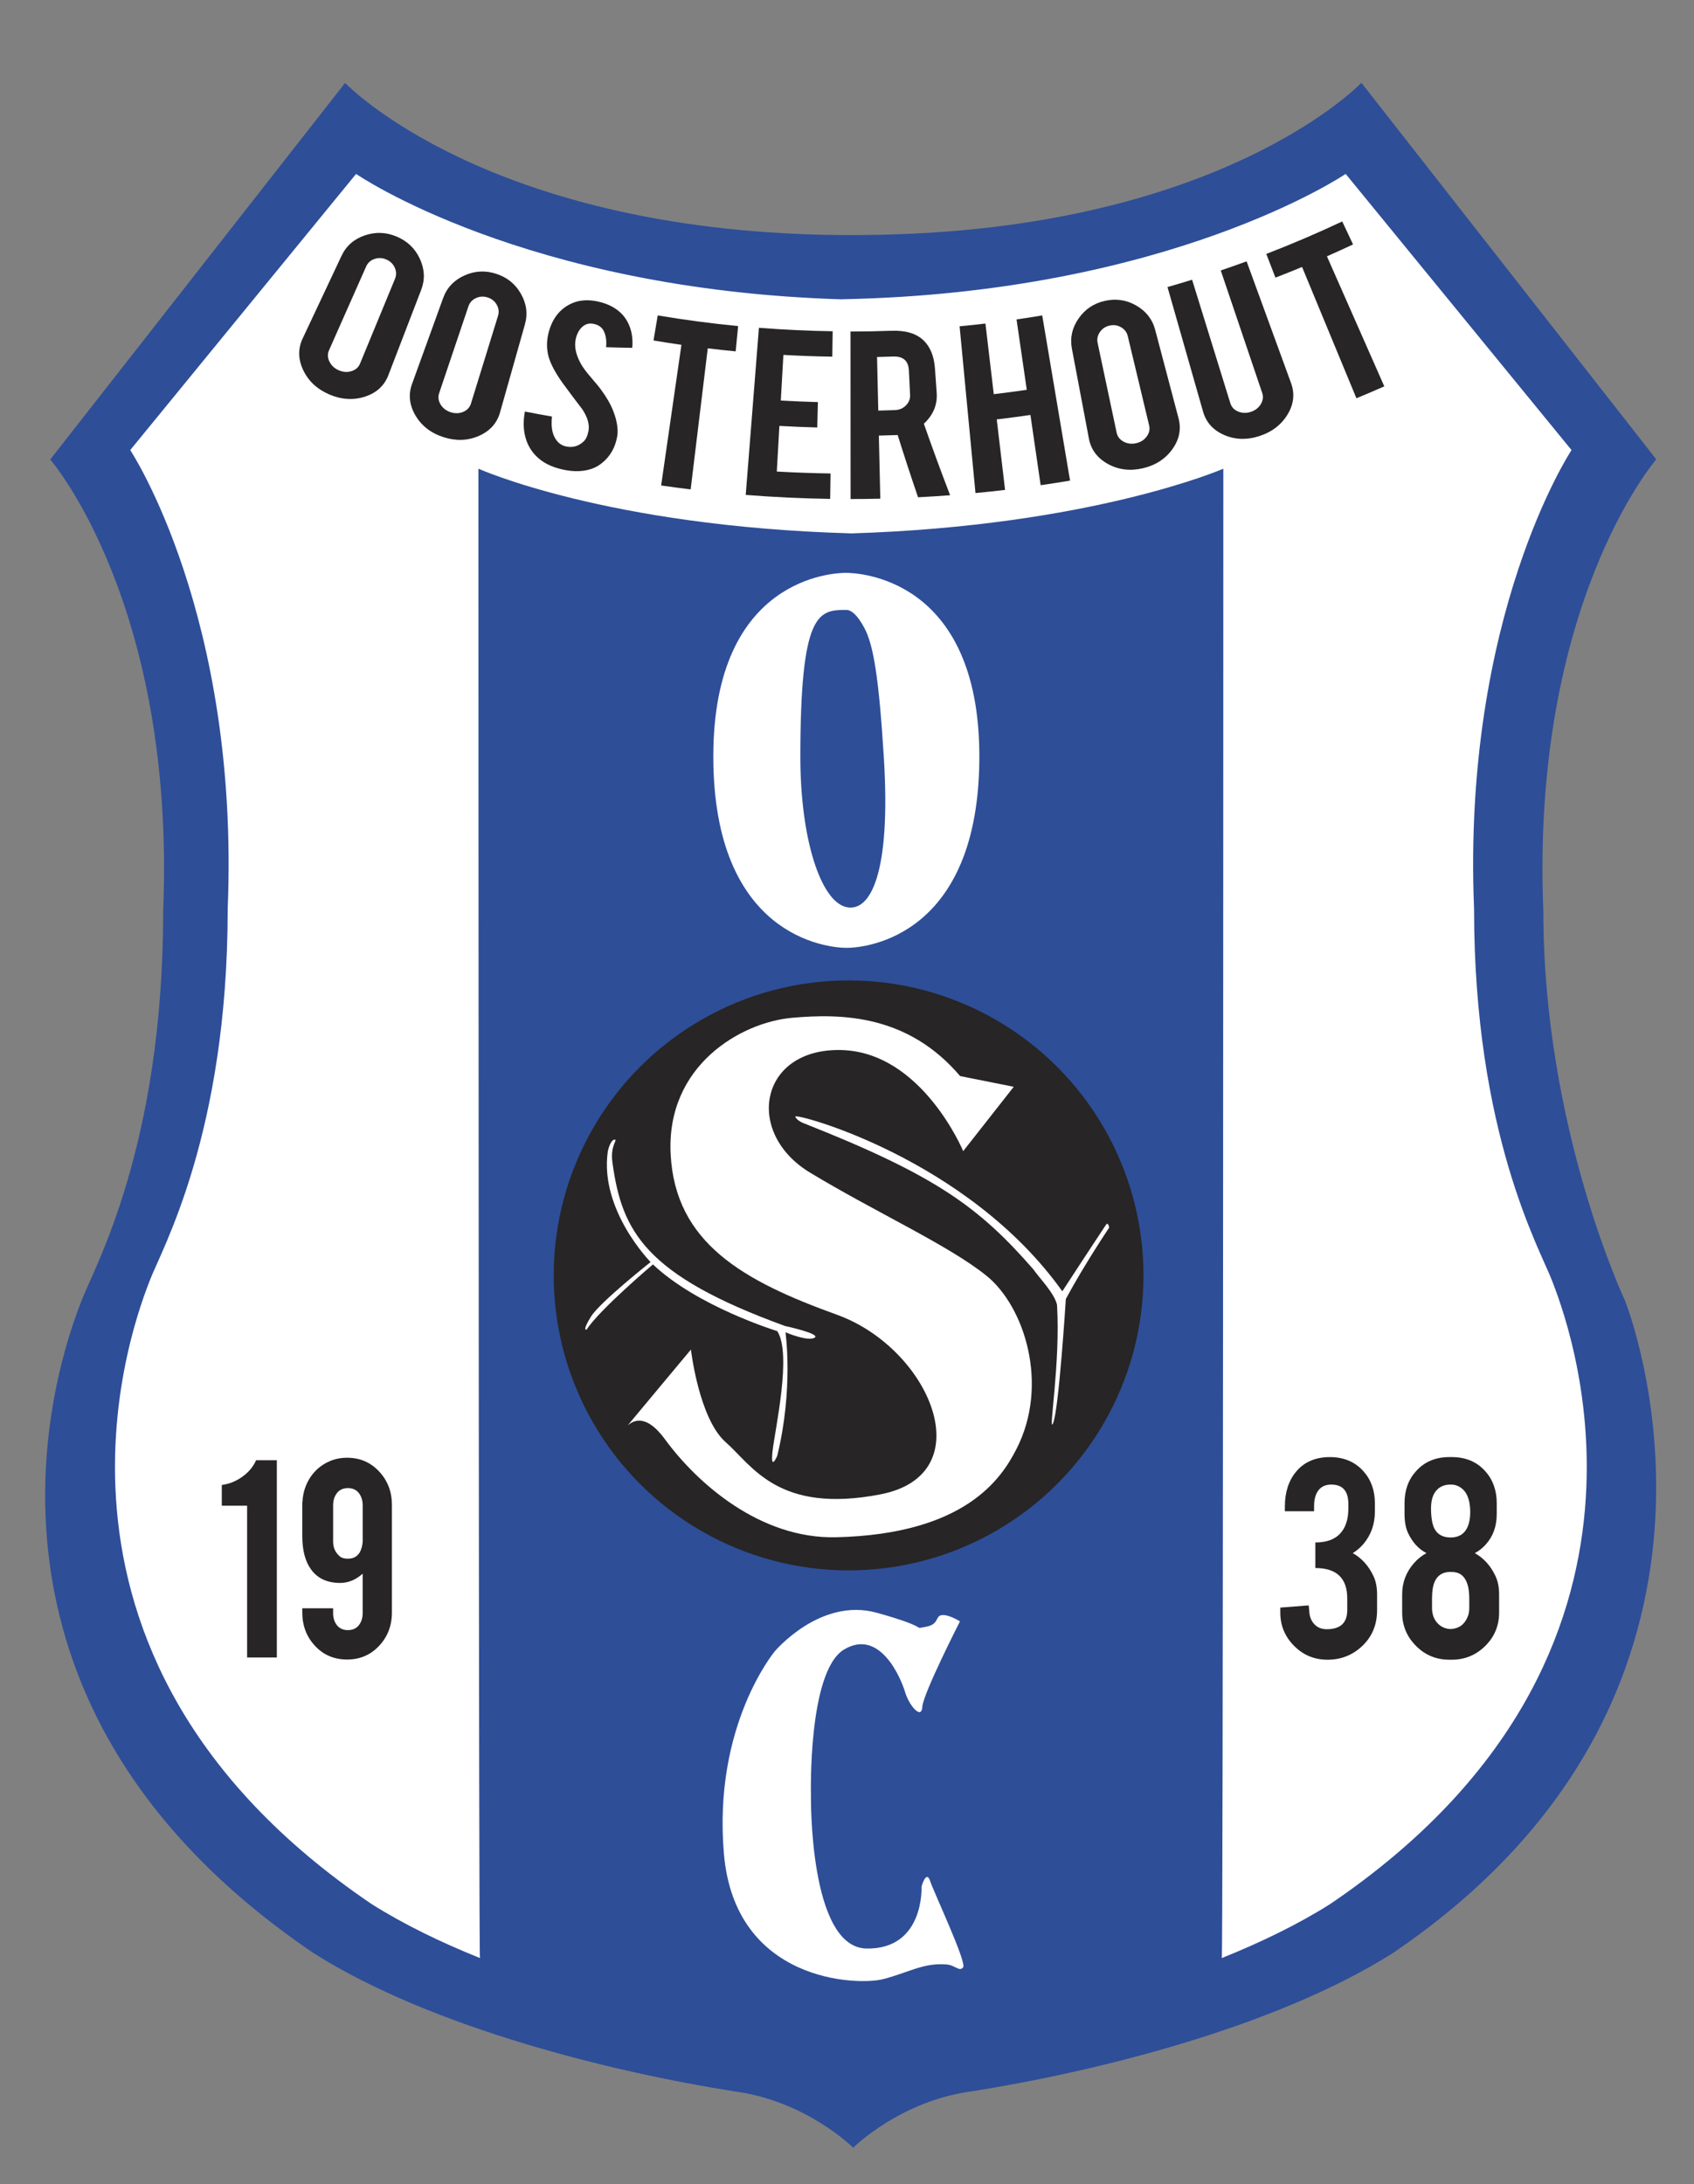<svg version="1.1" id="Layer_1" xmlns="http://www.w3.org/2000/svg" xmlns:xlink="http://www.w3.org/1999/xlink" x="0px" y="0px"
	 width="180px" height="232px" viewBox="0 0 180 232" enable-background="new 0 0 180 232" xml:space="preserve">
<rect x="0" y="0" width="180" height="232" fill="#808080" stroke="none"/>
<path fill="#2E4E98" d="M90.67,228.14c0,0-4.999-5-12.667-6c-12.667-2-32-6.667-44.666-14.667
	c-41.333-28-26.001-65.833-24.667-69.333s8.667-16.334,8.667-41.334c1.334-32.667-12-47.999-12-47.999l31.333-40
	c0,0,15.333,16.166,53.833,16.166c0,0,1.158-0.013,1.572-0.016c37.583-0.346,52.584-16.162,52.584-16.162l31.333,40
	c0,0-13.334,15.333-12,48c0,23.011,8.667,41.334,8.667,41.334s16.666,41.333-24.667,69.333c-12.666,8-31.999,12.667-44.666,14.667
	c-7.668,1-12.667,6-12.667,6L90.67,228.14z"/>
<path fill="#FFFFFF" d="M90.357,56.651c-25.909-0.74-39.52-6.865-39.52-6.865c0.004,35.322,0.025,158.33,0.163,158.198
	c-4.159-1.668-8.096-3.577-11.522-5.741c-39.481-26.746-24.836-62.885-23.562-66.229c1.274-3.343,8.279-15.603,8.279-39.482
	c1.274-31.204-10.357-48.725-10.357-48.725l24-29.334c0,0,17.778,12.304,51.643,13.323l-0.008-0.011
	c34.911-0.67,53.514-13.312,53.514-13.312l24,29.334c0,0-11.632,17.521-10.357,48.725c0,23.88,7.005,36.14,8.279,39.482
	c1.273,3.344,15.919,39.482-23.562,66.229c-3.427,2.164-7.363,4.073-11.522,5.741c0.138,0.132,0.159-122.876,0.163-158.198
	c0,0-13.955,6.088-39.623,6.875L90.357,56.651z"/>
<circle fill="#272525" cx="90.17" cy="135.473" r="31.333"/>
<path fill="#FFFFFF" d="M117.535,130.072c0.177-0.266,0.344,0.193,0.302,0.359c0,0-2.583,3.834-4.583,7.542
	c0,0-0.75,11.938-1.375,13.25c-0.508,1.066,0.812-6.375,0.438-12.625c-0.294-1.263-1.867-2.824-2.5-3.75
	c-5.771-6.624-10.375-10-24.488-15.567c-0.08-0.02-0.715-0.322-0.824-0.682c-0.128-0.42,18.25,4.374,28.375,18.562
	C112.878,137.161,115.838,132.621,117.535,130.072z"/>
<path fill="#FFFFFF" d="M64.579,122.337c0.044-0.313,0.342-1.286,0.728-1.286s-0.511,0.588-0.22,2.505
	c1,7.208,3.417,11.875,18.334,17.292c0,0,3.875,0.834,3.125,1.25s-3.084-0.584-3.084-0.584s0.875,5.958-0.875,13.125
	c0,0-0.749,1.751-0.499-0.499s2.083-10.333,0.5-12.75c0,0-8.459-2.584-13.209-7.084c0,0-5.667,4.792-7.042,6.917
	c0,0-0.543,0.237,0.459-1.375c0.958-1.542,6.333-5.792,6.333-5.792S63.711,128.556,64.579,122.337z"/>
<path fill="#FFFFFF" d="M107.717,115.439l-5.371,6.836c0,0-4.396-10.578-13.021-10.741s-10.253,8.788-3.255,13.019
	c6.999,4.231,14.688,7.69,18.736,10.944c4.048,3.255,6.719,11.564,3.193,18.432c-1.545,3.011-5.33,9.033-19.163,9.358
	c-8.042,0.188-14.729-5.696-18.187-10.416c-2.158-2.944-3.529-1.813-3.946-1.465c-0.035,0.029,6.713-8.056,6.713-8.056
	s0.847,7.345,3.702,9.846c2.787,2.441,5.535,7.649,16.438,5.534c10.903-2.116,5.289-15.503-4.639-19.083S71.749,132.04,71.261,122.6
	c-0.488-9.44,7.486-13.996,12.856-14.484c5.371-0.488,12.368-0.326,17.902,6.184L107.717,115.439z"/>
<path fill="#FFFFFF" d="M104.063,80.348c0-19.083-12.995-19.5-14.184-19.5s-14.084,0.417-14.084,19.5s12.048,20.333,14.167,20.333
	S104.063,99.431,104.063,80.348z"/>
<path fill="#2E4E98" d="M93.919,80.536c-0.534-8.674-1.127-12.055-2.062-13.812c-0.728-1.367-1.375-1.938-1.934-1.938
	c-2.941,0-4.879,0.175-4.879,15.625c0,8.688,2.158,15.312,4.875,15.938C92.51,96.944,94.669,92.723,93.919,80.536z"/>
<path fill="#FFFFFF" d="M102.002,172.224c0,0-3.917,7.666-4,9.083s-1.416-0.166-1.833-1.583s-2.667-6.833-6.5-4.5
	s-3.5,15.417-3.5,15.417s-0.249,16.25,5.917,16.333s5.833-6.583,5.833-6.583s0.501-1.834,0.917-0.584s3.917,8.667,3.5,9.167
	s-0.804-0.237-1.791-0.313c-2.438-0.188-3.98,0.856-6.709,1.563s-15.75,0.334-16.917-13.333s5.417-21.5,5.417-21.5
	s4.833-5.751,10.833-4.084s3.667,1.75,5.167,1.5s1-1.167,1.75-1.25S102.002,172.224,102.002,172.224z"/>
<g>
	<path fill="#272525" d="M26.257,176.057v-16.121h-2.689v-2.205c0.758-0.091,1.479-0.376,2.163-0.859
		c0.686-0.487,1.179-1.073,1.479-1.764h2.206v20.949H26.257z"/>
	<path fill="#272525" d="M36.883,154.842c1.381,0,2.526,0.499,3.44,1.502c0.881,0.96,1.32,2.127,1.32,3.51v11.426
		c0,1.392-0.453,2.573-1.36,3.542c-0.91,0.971-2.043,1.452-3.4,1.452c-1.394,0-2.54-0.494-3.442-1.485
		c-0.88-0.957-1.32-2.129-1.32-3.509v-0.45h3.275v0.518c0,0.513,0.136,0.942,0.41,1.286c0.271,0.345,0.658,0.517,1.16,0.517
		c0.501,0,0.888-0.172,1.161-0.517c0.272-0.344,0.41-0.773,0.41-1.286v-4.192c-0.735,0.655-1.533,0.983-2.39,0.983
		c-1.382,0-2.418-0.483-3.108-1.453c-0.612-0.846-0.919-2.026-0.919-3.541v-3.593h0.018c0.043-0.969,0.319-1.84,0.826-2.615
		c0.508-0.773,1.195-1.35,2.063-1.727C35.597,154.964,36.213,154.842,36.883,154.842z M38.538,159.886
		c0-0.512-0.138-0.944-0.41-1.297c-0.273-0.348-0.66-0.523-1.161-0.523c-0.502,0-0.889,0.176-1.16,0.523
		c-0.274,0.353-0.41,0.785-0.41,1.297v3.877c0,0.612,0.222,1.118,0.668,1.52c0.201,0.189,0.496,0.282,0.885,0.282
		c0.802,0,1.303-0.422,1.505-1.269c0.055-0.256,0.084-0.449,0.084-0.584V159.886z"/>
</g>
<g>
	<path fill="#272525" d="M140.973,173.056c1.453,0,2.182-0.674,2.182-2.028v-1.239c0-2.156-1.129-3.232-3.388-3.232v-2.717
		c1.218,0,2.118-0.34,2.7-1.021c0.536-0.614,0.805-1.476,0.805-2.581v-0.487c0-1.374-0.603-2.06-1.812-2.06
		c-0.67,0-1.163,0.255-1.476,0.767c-0.234,0.391-0.352,0.896-0.352,1.517v0.552h-3.104v-0.487c0-1.498,0.381-2.717,1.143-3.656
		c0.86-1.072,2.073-1.611,3.641-1.611c1.485,0,2.677,0.504,3.572,1.511c0.804,0.905,1.207,2.035,1.207,3.39v0.887
		c0,1.309-0.392,2.439-1.174,3.39c-0.338,0.403-0.727,0.743-1.175,1.024c0.939,0.524,1.666,1.323,2.182,2.398
		c0.267,0.548,0.401,1.213,0.401,1.995v1.66c0,1.556-0.53,2.829-1.594,3.826c-1.019,0.96-2.243,1.441-3.673,1.441
		c-1.399,0-2.583-0.49-3.556-1.477c-0.975-0.981-1.461-2.162-1.461-3.538v-0.521l3.02-0.234l0.068,0.738
		c0.043,0.526,0.231,0.957,0.561,1.291C140.02,172.889,140.449,173.056,140.973,173.056z"/>
	<path fill="#272525" d="M159.292,171.279c0,1.397-0.492,2.582-1.477,3.556c-0.983,0.972-2.17,1.459-3.556,1.459h-0.251
		c-1.4,0-2.584-0.49-3.557-1.477c-0.975-0.981-1.461-2.162-1.461-3.538v-1.913c0-1.286,0.431-2.411,1.292-3.371
		c0.369-0.414,0.8-0.756,1.291-1.022c-0.849-0.437-1.508-1.163-1.979-2.182c-0.234-0.525-0.352-1.187-0.352-1.98v-1.139
		c0-1.366,0.404-2.496,1.209-3.39c0.894-1.007,2.08-1.511,3.557-1.511h0.251c1.486,0,2.677,0.504,3.573,1.511
		c0.804,0.905,1.207,2.035,1.207,3.39v1.139c0,1.31-0.392,2.394-1.174,3.254c-0.347,0.381-0.732,0.684-1.157,0.908
		c0.94,0.524,1.667,1.323,2.18,2.398c0.269,0.548,0.403,1.213,0.403,1.995V171.279z M156.221,160.534
		c-0.022-1.438-0.476-2.341-1.358-2.71c-0.201-0.089-0.441-0.133-0.721-0.133c-0.55,0-0.995,0.15-1.344,0.452
		c-0.278,0.245-0.477,0.559-0.593,0.945c-0.12,0.384-0.166,0.867-0.145,1.445c0.034,0.915,0.179,1.572,0.436,1.975
		c0.337,0.533,0.884,0.803,1.646,0.803c0.759,0,1.313-0.285,1.661-0.854C156.093,161.977,156.231,161.337,156.221,160.534z
		 M156.121,169.785c0-1.251-0.284-2.092-0.856-2.516c-0.267-0.202-0.642-0.303-1.122-0.303c-0.841,0-1.411,0.357-1.713,1.074
		c-0.179,0.437-0.267,1.018-0.267,1.744v1.007c0,0.694,0.211,1.253,0.636,1.678c0.357,0.357,0.806,0.549,1.344,0.57
		c0.859-0.045,1.459-0.47,1.793-1.275c0.124-0.269,0.186-0.592,0.186-0.973V169.785z"/>
</g>
<g>
	<g>
		<path fill="#272525" d="M42.165,25.137c1.137,0.485,1.948,1.265,2.452,2.361c0.503,1.096,0.56,2.19,0.139,3.286
			c-1.163,3.022-2.325,6.044-3.488,9.066c-0.424,1.103-1.239,1.869-2.465,2.274c-1.225,0.405-2.5,0.333-3.797-0.22
			c-1.308-0.559-2.245-1.435-2.792-2.6c-0.548-1.167-0.558-2.285-0.058-3.345c1.378-2.93,2.757-5.859,4.136-8.789
			c0.504-1.07,1.338-1.787,2.485-2.172C39.924,24.612,41.044,24.658,42.165,25.137z M41.973,29.614
			c0.162-0.392,0.15-0.79-0.029-1.187c-0.181-0.401-0.478-0.686-0.897-0.865c-0.418-0.179-0.834-0.199-1.254-0.055
			c-0.417,0.141-0.713,0.408-0.885,0.795c-1.316,2.968-2.632,5.936-3.948,8.904c-0.173,0.39-0.159,0.792,0.047,1.208
			c0.207,0.418,0.542,0.726,1.003,0.923c0.462,0.198,0.911,0.225,1.351,0.084c0.436-0.141,0.736-0.41,0.899-0.804
			C39.498,35.618,40.735,32.616,41.973,29.614z"/>
		<path fill="#272525" d="M52.713,29.079c1.167,0.376,2.038,1.076,2.634,2.12c0.595,1.043,0.749,2.127,0.43,3.257
			c-0.881,3.116-1.763,6.231-2.644,9.347c-0.322,1.138-1.061,1.976-2.237,2.493c-1.174,0.518-2.444,0.566-3.774,0.138
			c-1.342-0.433-2.345-1.216-2.987-2.323c-0.647-1.11-0.755-2.22-0.355-3.322c1.103-3.044,2.206-6.088,3.309-9.133
			c0.403-1.112,1.166-1.904,2.264-2.396C50.453,28.768,51.564,28.709,52.713,29.079z M52.919,33.551
			c0.125-0.405,0.081-0.8-0.133-1.177c-0.215-0.382-0.534-0.638-0.964-0.777c-0.429-0.138-0.842-0.12-1.242,0.064
			c-0.4,0.18-0.669,0.473-0.805,0.875c-1.038,3.076-2.076,6.153-3.113,9.229c-0.137,0.404-0.087,0.804,0.154,1.198
			c0.238,0.396,0.598,0.67,1.071,0.823c0.474,0.153,0.921,0.139,1.343-0.043c0.42-0.181,0.69-0.477,0.816-0.885
			C51.004,39.756,51.961,36.654,52.919,33.551z"/>
		<path fill="#272525" d="M65.59,46.314c-0.207,1.222-0.759,2.2-1.689,2.917c-0.612,0.49-1.405,0.765-2.375,0.812
			c-0.521,0.026-1.108-0.031-1.768-0.177c-1.212-0.27-2.16-0.764-2.826-1.463c-0.56-0.576-0.937-1.27-1.135-2.079
			c-0.195-0.808-0.2-1.678-0.023-2.61c0.958,0.188,1.918,0.365,2.878,0.532c-0.116,1.041,0.017,1.845,0.402,2.412
			c0.284,0.429,0.667,0.688,1.144,0.773c0.67,0.131,1.267-0.038,1.777-0.502c0.261-0.225,0.441-0.59,0.545-1.09
			c0.151-0.725-0.077-1.519-0.663-2.392c-0.477-0.619-1.186-1.546-2.099-2.795c-0.76-1.067-1.242-1.988-1.464-2.747
			c-0.229-0.852-0.225-1.711,0.002-2.583c0.409-1.568,1.276-2.607,2.572-3.146c0.796-0.321,1.69-0.366,2.689-0.143
			c0.962,0.215,1.741,0.596,2.348,1.153c0.473,0.435,0.82,0.975,1.045,1.624c0.226,0.65,0.301,1.364,0.229,2.138
			c-0.923-0.012-1.849-0.035-2.776-0.068c0.067-0.731-0.032-1.332-0.297-1.805c-0.195-0.34-0.527-0.563-1.003-0.669
			c-0.505-0.112-0.935,0.012-1.296,0.374c-0.295,0.292-0.503,0.688-0.623,1.196c-0.187,0.792-0.011,1.686,0.544,2.676
			c0.211,0.377,0.552,0.843,1.029,1.393c0.562,0.652,0.934,1.101,1.107,1.35c0.585,0.795,1.019,1.543,1.293,2.253
			c0.13,0.333,0.23,0.637,0.297,0.908C65.624,45.232,65.669,45.818,65.59,46.314z"/>
		<path fill="#272525" d="M72.406,36.628c-0.99-0.143-1.979-0.297-2.966-0.463c0.149-0.887,0.299-1.774,0.448-2.661
			c2.837,0.478,5.687,0.856,8.543,1.133c-0.087,0.896-0.174,1.791-0.261,2.686c-0.99-0.096-1.978-0.204-2.966-0.324
			c-0.605,4.995-1.211,9.99-1.817,14.985c-1.046-0.127-2.092-0.266-3.136-0.416C70.97,46.589,71.688,41.609,72.406,36.628z"/>
		<path fill="#272525" d="M79.239,52.57c0.467-5.917,0.935-11.835,1.402-17.752c2.609,0.206,5.223,0.329,7.837,0.368
			c-0.013,0.899-0.027,1.798-0.041,2.698c-1.733-0.026-3.466-0.088-5.197-0.186c-0.091,1.616-0.183,3.233-0.274,4.849
			c1.313,0.074,2.627,0.128,3.942,0.163c-0.023,0.898-0.047,1.797-0.07,2.696c-1.342-0.035-2.683-0.09-4.023-0.166
			c-0.091,1.616-0.183,3.232-0.274,4.848c1.903,0.107,3.807,0.175,5.711,0.204c-0.013,0.9-0.027,1.8-0.04,2.7
			C85.219,52.946,82.226,52.806,79.239,52.57z"/>
		<path fill="#272525" d="M94.717,35.135c1.533-0.055,2.681,0.289,3.46,1.064c0.68,0.678,1.076,1.655,1.168,2.939
			c0.062,0.86,0.123,1.719,0.184,2.579c0.091,1.254-0.354,2.357-1.362,3.289c0.887,2.542,1.817,5.074,2.79,7.598
			c-1.135,0.086-2.271,0.158-3.407,0.217c-0.752-2.199-1.474-4.403-2.166-6.613c-0.082,0.003-0.174,0.007-0.269,0.01
			c-0.577,0.021-1.154,0.038-1.731,0.051c0.052,2.234,0.103,4.468,0.154,6.701c-1.052,0.024-2.104,0.037-3.156,0.037
			c-0.003-5.931-0.005-11.862-0.008-17.793C91.822,35.213,93.27,35.187,94.717,35.135z M96.575,39.347
			c-0.052-1.031-0.612-1.516-1.684-1.476c-0.565,0.021-1.132,0.038-1.699,0.05c0.044,1.898,0.088,3.795,0.131,5.693
			c0.592-0.013,1.185-0.031,1.776-0.053c0.465-0.017,0.857-0.185,1.169-0.503c0.312-0.318,0.456-0.69,0.435-1.116
			C96.661,41.077,96.618,40.212,96.575,39.347z"/>
		<path fill="#272525" d="M105.912,44.549c0.294,2.497,0.589,4.993,0.883,7.489c-1.046,0.124-2.094,0.235-3.142,0.335
			c-0.562-5.904-1.125-11.809-1.688-17.713c0.916-0.087,1.831-0.185,2.745-0.292c0.295,2.501,0.59,5.001,0.885,7.502
			c1.171-0.138,2.34-0.292,3.508-0.462c-0.363-2.492-0.726-4.984-1.089-7.476c0.911-0.132,1.821-0.275,2.729-0.428
			c0.986,5.848,1.972,11.697,2.958,17.545c-1.04,0.175-2.081,0.339-3.124,0.49c-0.362-2.487-0.725-4.975-1.086-7.462
			C108.299,44.251,107.106,44.409,105.912,44.549z"/>
		<path fill="#272525" d="M117.389,31.961c1.188-0.269,2.29-0.109,3.333,0.486c1.04,0.596,1.723,1.451,2.023,2.585
			c0.827,3.131,1.655,6.261,2.482,9.392c0.303,1.143,0.095,2.24-0.651,3.283c-0.746,1.043-1.807,1.729-3.162,2.037
			c-1.369,0.31-2.621,0.144-3.73-0.482c-1.111-0.628-1.764-1.529-1.981-2.681c-0.602-3.182-1.203-6.363-1.806-9.545
			c-0.219-1.163,0.029-2.231,0.715-3.212C115.299,32.842,116.216,32.227,117.389,31.961z M119.835,35.707
			c-0.099-0.412-0.337-0.729-0.714-0.946c-0.376-0.22-0.779-0.278-1.218-0.179s-0.78,0.325-1.03,0.687
			c-0.248,0.357-0.33,0.747-0.242,1.162c0.674,3.176,1.347,6.353,2.021,9.528c0.089,0.417,0.334,0.736,0.738,0.954
			c0.405,0.219,0.851,0.273,1.334,0.165c0.483-0.109,0.858-0.349,1.127-0.72c0.27-0.37,0.352-0.762,0.252-1.177
			C121.347,42.022,120.591,38.865,119.835,35.707z"/>
		<path fill="#272525" d="M133.828,46.316c-1.342,0.436-2.608,0.392-3.771-0.121c-1.167-0.513-1.9-1.346-2.223-2.475
			c-1.26-4.41-2.519-8.819-3.778-13.229c0.873-0.249,1.744-0.509,2.613-0.778c1.354,4.373,2.709,8.745,4.063,13.117
			c0.126,0.406,0.397,0.701,0.823,0.881c0.426,0.178,0.878,0.191,1.351,0.038c0.474-0.153,0.829-0.429,1.065-0.821
			c0.235-0.394,0.281-0.792,0.146-1.195c-1.468-4.335-2.936-8.671-4.403-13.006c0.918-0.311,1.834-0.633,2.747-0.967
			c1.573,4.308,3.147,8.615,4.72,12.923c0.411,1.122,0.3,2.231-0.359,3.329C136.163,45.106,135.158,45.884,133.828,46.316z"/>
		<path fill="#272525" d="M138.355,28.358c-0.94,0.39-1.884,0.767-2.83,1.132c-0.324-0.839-0.647-1.678-0.972-2.517
			c2.72-1.05,5.411-2.201,8.069-3.451c0.383,0.813,0.767,1.627,1.149,2.441c-0.921,0.433-1.846,0.854-2.774,1.264
			c2.031,4.604,4.062,9.207,6.094,13.811c-0.983,0.434-1.971,0.856-2.961,1.266C142.206,37.655,140.28,33.007,138.355,28.358z"/>
	</g>
</g>
</svg>